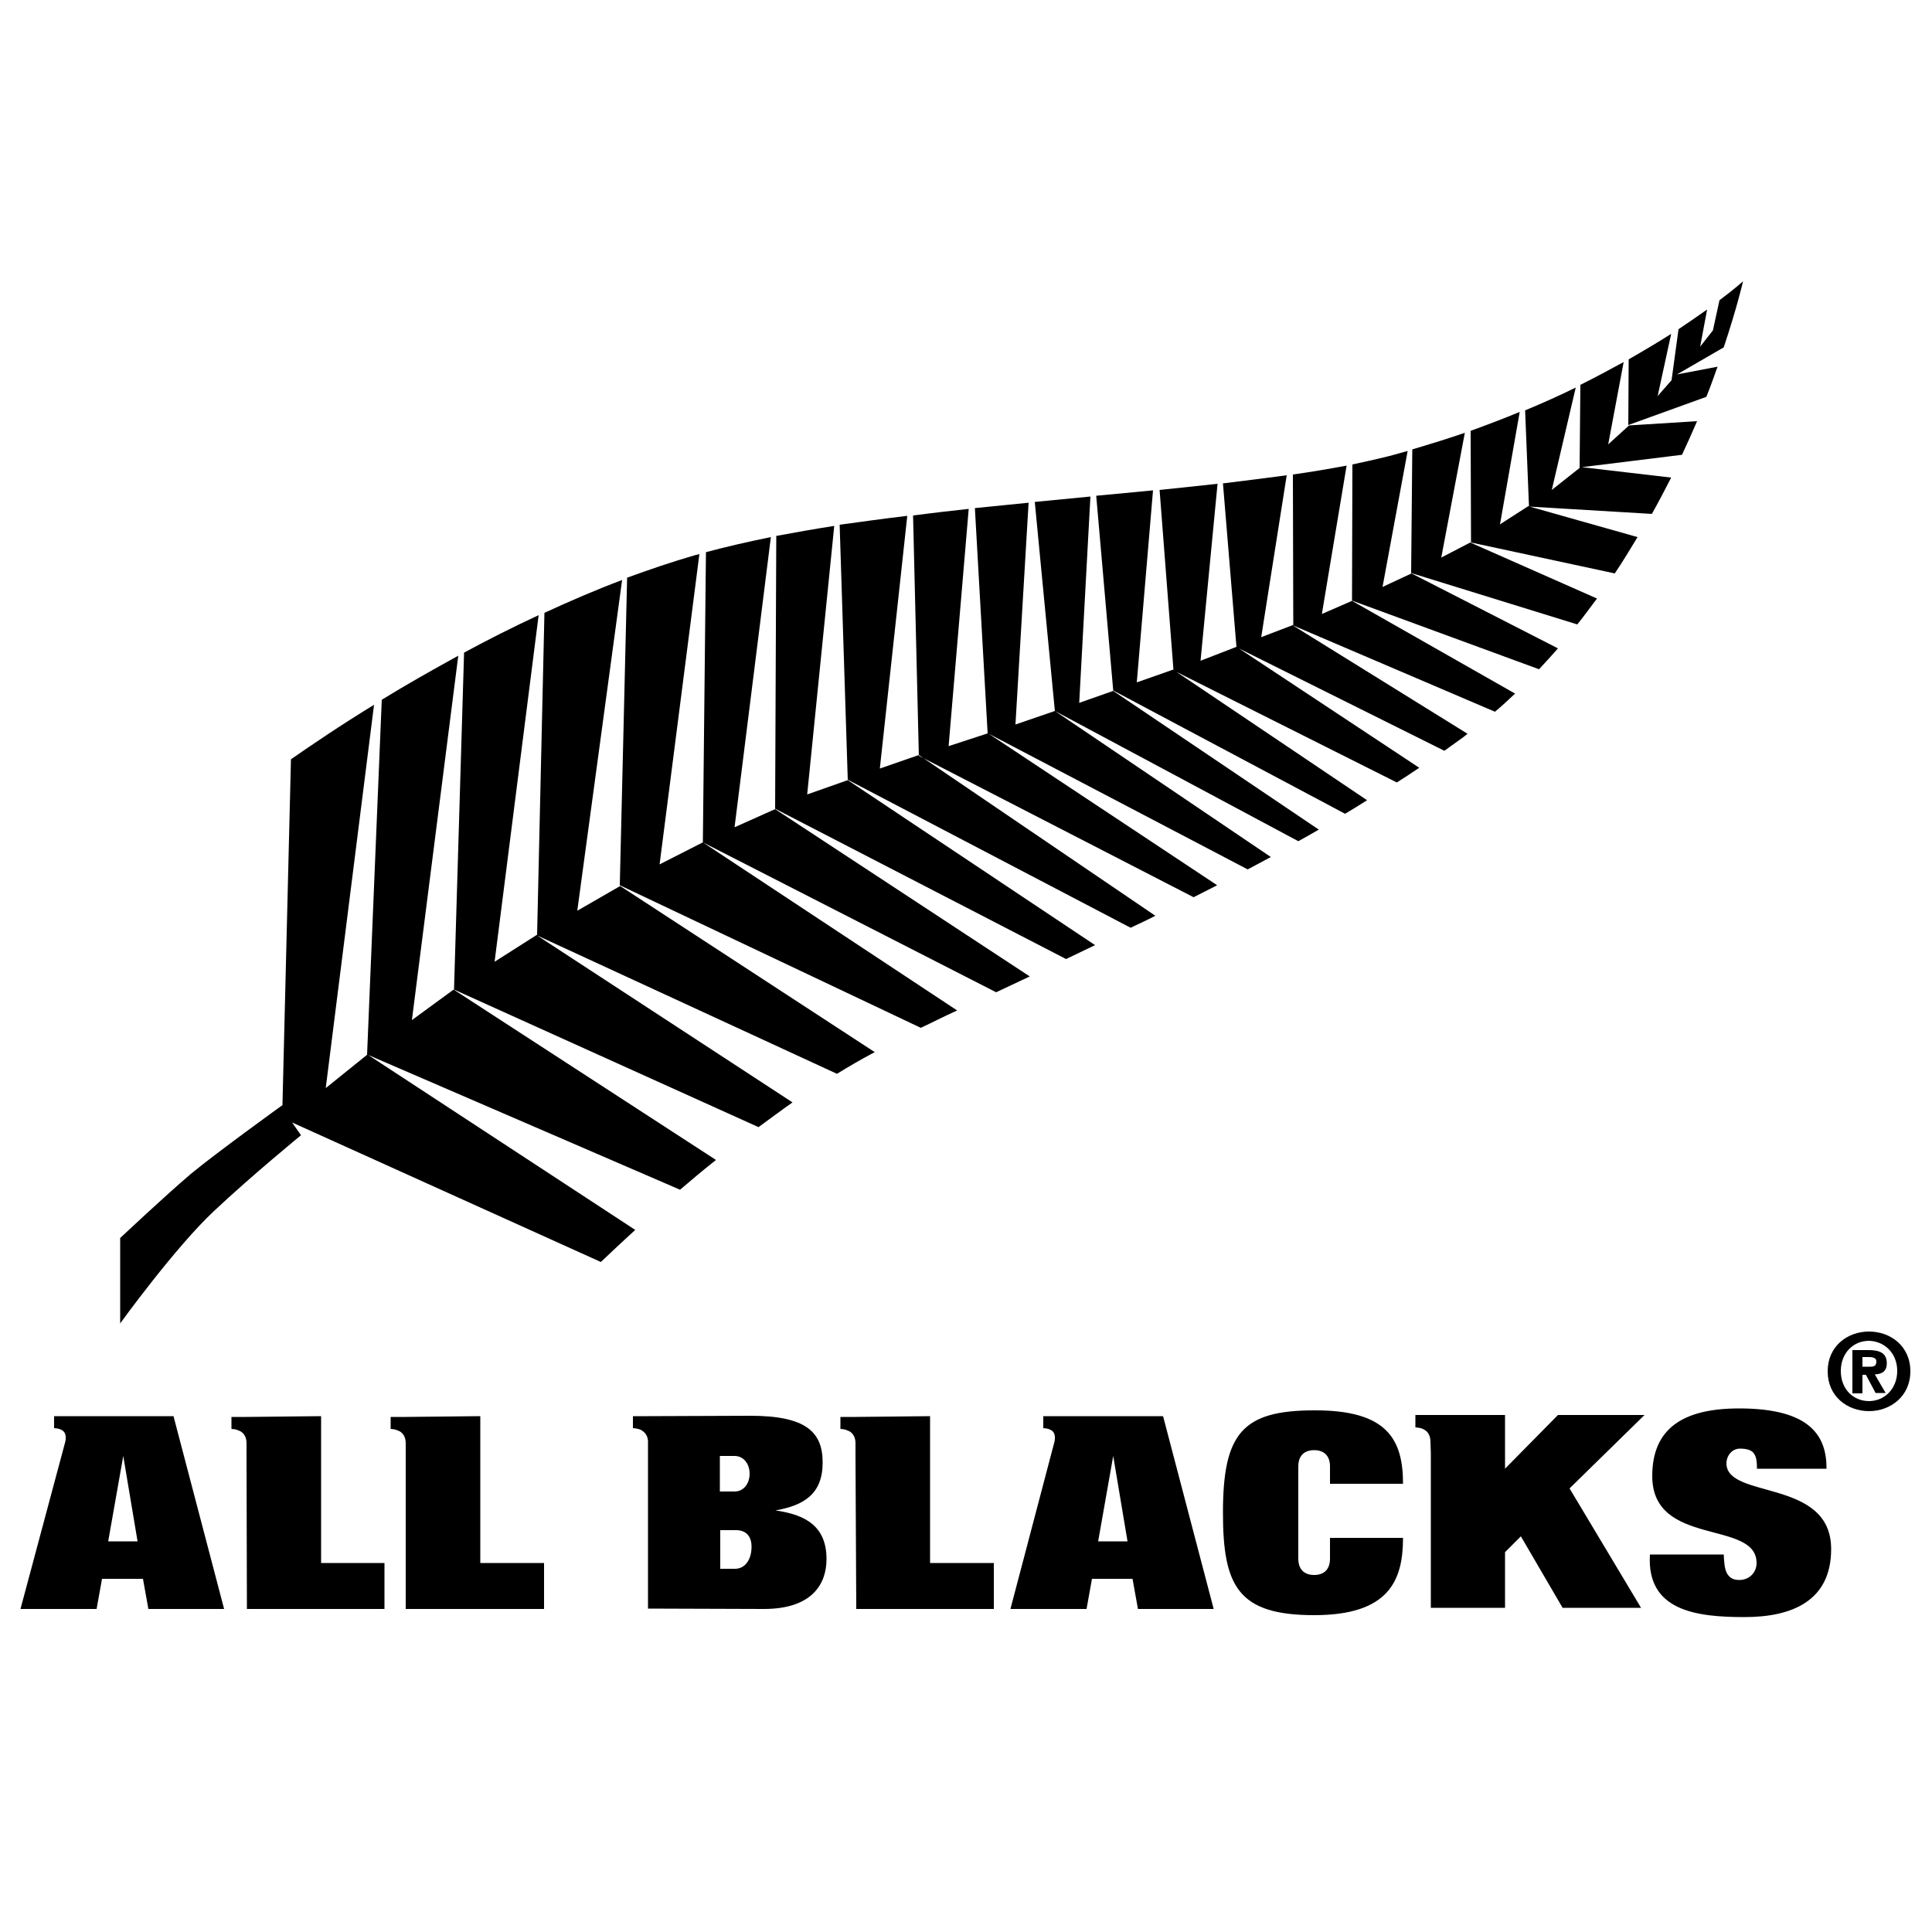 <?xml version="1.0" encoding="utf-8"?>
<!-- Generator: Adobe Illustrator 19.1.0, SVG Export Plug-In . SVG Version: 6.00 Build 0)  -->
<svg version="1.1" id="Layer_1" xmlns="http://www.w3.org/2000/svg" xmlns:xlink="http://www.w3.org/1999/xlink" x="0px" y="0px"
	 viewBox="0 0 500 500" style="enable-background:new 0 0 500 500;" xml:space="preserve">
<style type="text/css">
	.st0{fill-rule:evenodd;clip-rule:evenodd;}
</style>
<g>
	<path d="M234.8,133.5l-7.1,65.4l10.1-3.5l61.2,41.6c-2.1,1.1-4.3,2.1-6.4,3.1l-73.2-38.3l-2.1-66
		C223.1,135,228.9,134.2,234.8,133.5 M199.5,139c-5.9,1.2-11.6,2.5-16.8,3.9l-0.8,75.1l75.9,38.8c2.8-1.3,5.7-2.7,8.7-4.1
		l-65.9-43.3l-10.5,4.7L199.5,139 M215.9,136.1c-5.1,0.8-10.2,1.7-15,2.6l-0.3,70.6l75.3,38.9c2.5-1.2,5-2.4,7.5-3.6l-64-42.7
		l-10.5,3.7L215.9,136.1 M266.2,130.1c-4.6,0.5-9.3,0.9-13.9,1.4l3.3,58.3l-10.1,3.3l5.2-61.4c-4.8,0.5-9.7,1.1-14.4,1.7l1.5,62.2
		l71.1,36.6c2-1,4.1-2.1,6.1-3.1l-59.1-39.2l67,35.1c2-1.1,4-2.1,6-3.2L273,184l-10.2,3.5L266.2,130.1 M282.2,128.5
		c-4.8,0.5-9.6,0.9-14.4,1.4L273,184l63,33.7c1.8-1,3.6-2,5.3-3l-53.2-35.9l-8.8,3.1L282.2,128.5 M96.8,182.4
		c-9,5.5-16.3,10.5-21.5,14.1L73.1,286c0,0-17.2,12.4-23.7,17.8c-6.5,5.5-18.3,16.6-18.3,16.6l0,22.1c0,0,14.3-19.8,24.4-29.2
		c9.8-9.2,22.4-19.5,22.4-19.5l-2.3-3.3l79.9,36.1c1.3-1.2,4.4-4.2,8.9-8.3l-69.3-45.4l-10.8,8.7L96.8,182.4 M118.6,169.7
		c-7.1,3.9-13.8,7.7-19.8,11.4l-3.8,91.8l81,35c2.9-2.5,6-5.1,9.3-7.7l-67.9-44.1l-10.8,7.9L118.6,169.7 M298.4,126.9
		c-4.8,0.5-9.7,0.9-14.7,1.4l4.4,50.4l60,31.9c1.9-1.1,3.8-2.3,5.7-3.5l-50.2-33.8l-9.4,3.3L298.4,126.9 M181,143.4
		c-0.4,0.1-0.8,0.2-1.2,0.3c-5.9,1.7-11.7,3.7-17.5,5.8l-1.9,79.6l77.9,36.9c3-1.4,6.1-3,9.4-4.5L181.9,218l-11.2,5.7L181,143.4
		 M161,150.1c-6.9,2.6-13.6,5.5-20.1,8.5l-1.9,83.3l-11,7l11.4-89.7c-6.7,3.1-13.2,6.4-19.3,9.7l-2.6,87.2l78.8,35.6
		c2.9-2.1,5.8-4.3,8.8-6.4L139,242.1l77.6,35.8c3.1-1.9,6.2-3.7,9.2-5.3c0.2-0.1,0.4-0.2,0.6-0.3l-65.9-43l-11.1,6.4L161,150.1
		 M393.3,106.6c-4.1,1.7-8.3,3.3-12.7,4.9l0.1,28.9l37.2,8c2.1-3.1,4-6.3,5.9-9.4l-28.3-8l-7.3,4.7L393.3,106.6 M379.1,112
		c-4.3,1.5-8.9,2.9-13.6,4.3l-0.3,32l43,13.3c1.8-2.2,3.4-4.5,5.1-6.7l-32.8-14.5l-7.5,3.9L379.1,112 M420.2,93.7
		c-3.5,1.9-7.2,3.9-11.2,5.9l-0.2,21.5l-7.2,5.7l6.2-26.5c-4.1,2-8.5,4-13.1,5.9l1,24.9l31.8,1.9c1.8-3.2,3.4-6.3,5-9.4l-23.1-2.7
		l25.9-3.2c1.4-3,2.7-5.9,3.9-8.7l-17.6,1.1l-5.4,4.9L420.2,93.7 M364.3,116.7c-2.1,0.6-4.2,1.2-6.3,1.7c-2.5,0.6-5.2,1.2-8,1.8
		l-0.1,35.2l-0.1,0l48.5,17.8c1.7-1.8,3.3-3.6,4.9-5.4l-37.9-19.4l-7.5,3.5L364.3,116.7 M451.1,72.8c0,0-2.1,1.9-6.1,4.9l-1.7,7.8
		l-3.3,4.2l1.8-9.6c-2.1,1.5-4.6,3.2-7.4,5.1l-1.8,13.2l-3.6,4.1l3.5-16.1c-3.3,2.1-7,4.3-11,6.6l-0.1,17l20.2-7.3
		c1.1-2.7,2-5.3,2.9-7.8L434,96.9l12.1-7C449.6,79.4,451.1,72.8,451.1,72.8 M315.1,125.2c-4.9,0.5-9.9,1.1-15,1.6l3.6,46.7l57.8,29
		c1.9-1.2,3.9-2.5,5.8-3.8l-47.3-31.3l-9.3,3.6L315.1,125.2 M334.4,161.8L334.4,161.8L334.4,161.8L334.4,161.8 M333,123
		c-5.2,0.7-10.8,1.4-16.5,2.1l3.5,42.4l53.8,26.8c1.3-0.9,2.6-1.9,3.9-2.8c0.7-0.5,1.4-1,2.1-1.6l-45.3-28.1l-8.1,3.1L333,123
		 M349.8,155.4L349.8,155.4L349.8,155.4L349.8,155.4 M348.5,120.5c-4.3,0.8-8.9,1.6-13.9,2.3l0.1,38.9l-0.2,0.1l52.4,22.4
		c1.8-1.5,3.5-3.1,5.2-4.7l-42.2-24l-7.8,3.4L348.5,120.5"/>
	<path class="st0" d="M482,355.8h0.9l2.5,4.7h2.6l-2.8-4.8c1.9-0.1,3.1-0.8,3.1-2.9c0-2.6-1.8-3.4-4.7-3.4h-4.2v11.2h2.6 M482,353.7
		v-2.5h1.6c0.8,0,2,0.1,2,1.1c0,1.1-0.5,1.4-1.5,1.4H482L482,353.7z M483.7,365.2c5.5,0,10.7-3.8,10.7-10.3
		c0-6.6-5.2-10.3-10.7-10.3c-5.6,0-10.7,3.8-10.7,10.3C473,361.4,478.1,365.2,483.7,365.2L483.7,365.2z M491,354.8
		c0,4.6-3.3,7.8-7.3,7.8c-4.1,0-7.3-3.1-7.3-7.8c0-4.6,3.2-7.8,7.3-7.8C487.7,347.1,491,350.2,491,354.8"/>
	<path d="M363.1,384h-18.9v-4.5c0-2.5-1.3-4.2-4.1-4.2s-4.1,1.7-4.1,4.2v23.9c0,2.5,1.3,4.2,4.1,4.2s4.1-1.7,4.1-4.2V398h18.9
		c0,11-3.6,20-23,20c-19.7,0-23.6-7.5-23.6-26.5c0-20.5,5-26.5,23.6-26.5C359,364.9,363.1,372.5,363.1,384 M197.7,416.4
		c12.6,0,16.2-6.6,16.2-12.9c0-8.5-5.4-11.5-13.2-12.6c7.3-1.3,12.2-4.2,12.2-12.4c0-7.9-4.3-12.1-18.7-12.1l-26.5,0.1h-3.9v3.1
		c0.3,0,0.6,0.1,0.9,0.1c0.5,0.1,0.9,0.2,1.4,0.5c0.8,0.5,1.5,1.3,1.6,2.7v43.4L197.7,416.4L197.7,416.4z M190.5,396
		c2.3,0,4,1.3,4,4.3c0,3.1-1.5,5.7-4.3,5.7h-3.8V396H190.5L190.5,396z M186.3,376.8h3.8c2.4,0,3.9,2.1,3.9,4.6
		c0,2.5-1.5,4.6-3.9,4.6h-3.8V376.8 M221.6,416.4h35.6v-11.9h-16.5v-38l-19.2,0.2h-4v3.1c0.3,0,0.6,0.1,0.9,0.1
		c0.5,0.1,0.9,0.3,1.4,0.5c0.9,0.5,1.6,1.5,1.6,3.1l0,3.1L221.6,416.4 M63.9,416.4h35.6v-11.9H83.1v-38l-19.2,0.2h-4v3.1
		c0.3,0,0.6,0.1,0.9,0.1c0.5,0.1,0.9,0.3,1.4,0.5c0.9,0.5,1.6,1.5,1.6,3.1l0,3.1L63.9,416.4 M105.2,416.4h35.6v-11.9h-16.5v-38
		l-19.2,0.2h-4l0,3.1c0.3,0,0.6,0.1,0.9,0.1c0.5,0.1,0.9,0.3,1.4,0.5c0.9,0.5,1.6,1.5,1.6,3.1l0,3.1V416.4 M472.7,380
		c0-8.3-4.1-15.5-22.6-15.5c-14.7,0-22.5,5.3-22.5,17.5c0,18.5,27,11.2,27,22.5c0,2.5-1.9,4.4-4.5,4.4c-1.7,0-2.6-0.7-3.2-1.8
		c-0.6-1.2-0.7-2.8-0.8-4.8H427c-0.9,14.6,12,16.2,24.5,16.2c12.3,0,22.4-4.2,22.4-17.6c0-18.4-27.1-12.8-27.1-22.2
		c0-1.9,1.4-3.8,3.5-3.8c2,0,3.2,0.5,3.7,1.4c0.6,0.9,0.7,2.2,0.7,3.8H472.7 M291.8,398.9h-7.6l3.9-22.1L291.8,398.9L291.8,398.9z
		 M261.5,416.4h19.7l1.4-7.8h10.5l1.4,7.8h19.6l-13.1-49.9h-31v3.1c0.3,0,0.6,0.1,0.9,0.1c0.5,0.1,0.7,0.2,1.1,0.4
		c0.9,0.5,1.2,1.5,0.9,3L261.5,416.4 M35.6,398.9H28l3.9-22.1L35.6,398.9L35.6,398.9z M5.3,416.4h19.7l1.4-7.8H37l1.4,7.8H58
		l-13.1-49.9H14v3.1c0.3,0,0.6,0.1,0.9,0.1c0.5,0.1,0.7,0.2,1.1,0.4c0.9,0.5,1.2,1.5,0.9,3L5.3,416.4 M366.3,366.2v3.2
		c0.3,0,0.6,0.1,0.9,0.1c0.5,0.1,0.9,0.2,1.4,0.5c0.9,0.5,1.6,1.5,1.6,3.1l0.1,3.1v39.9h19.2v-14.4l4.1-4.1l10.8,18.5h20.3
		l-18.5-30.9l19.4-19h-22.4l-13.7,13.9v-13.9L366.3,366.2"/>
</g>
</svg>
